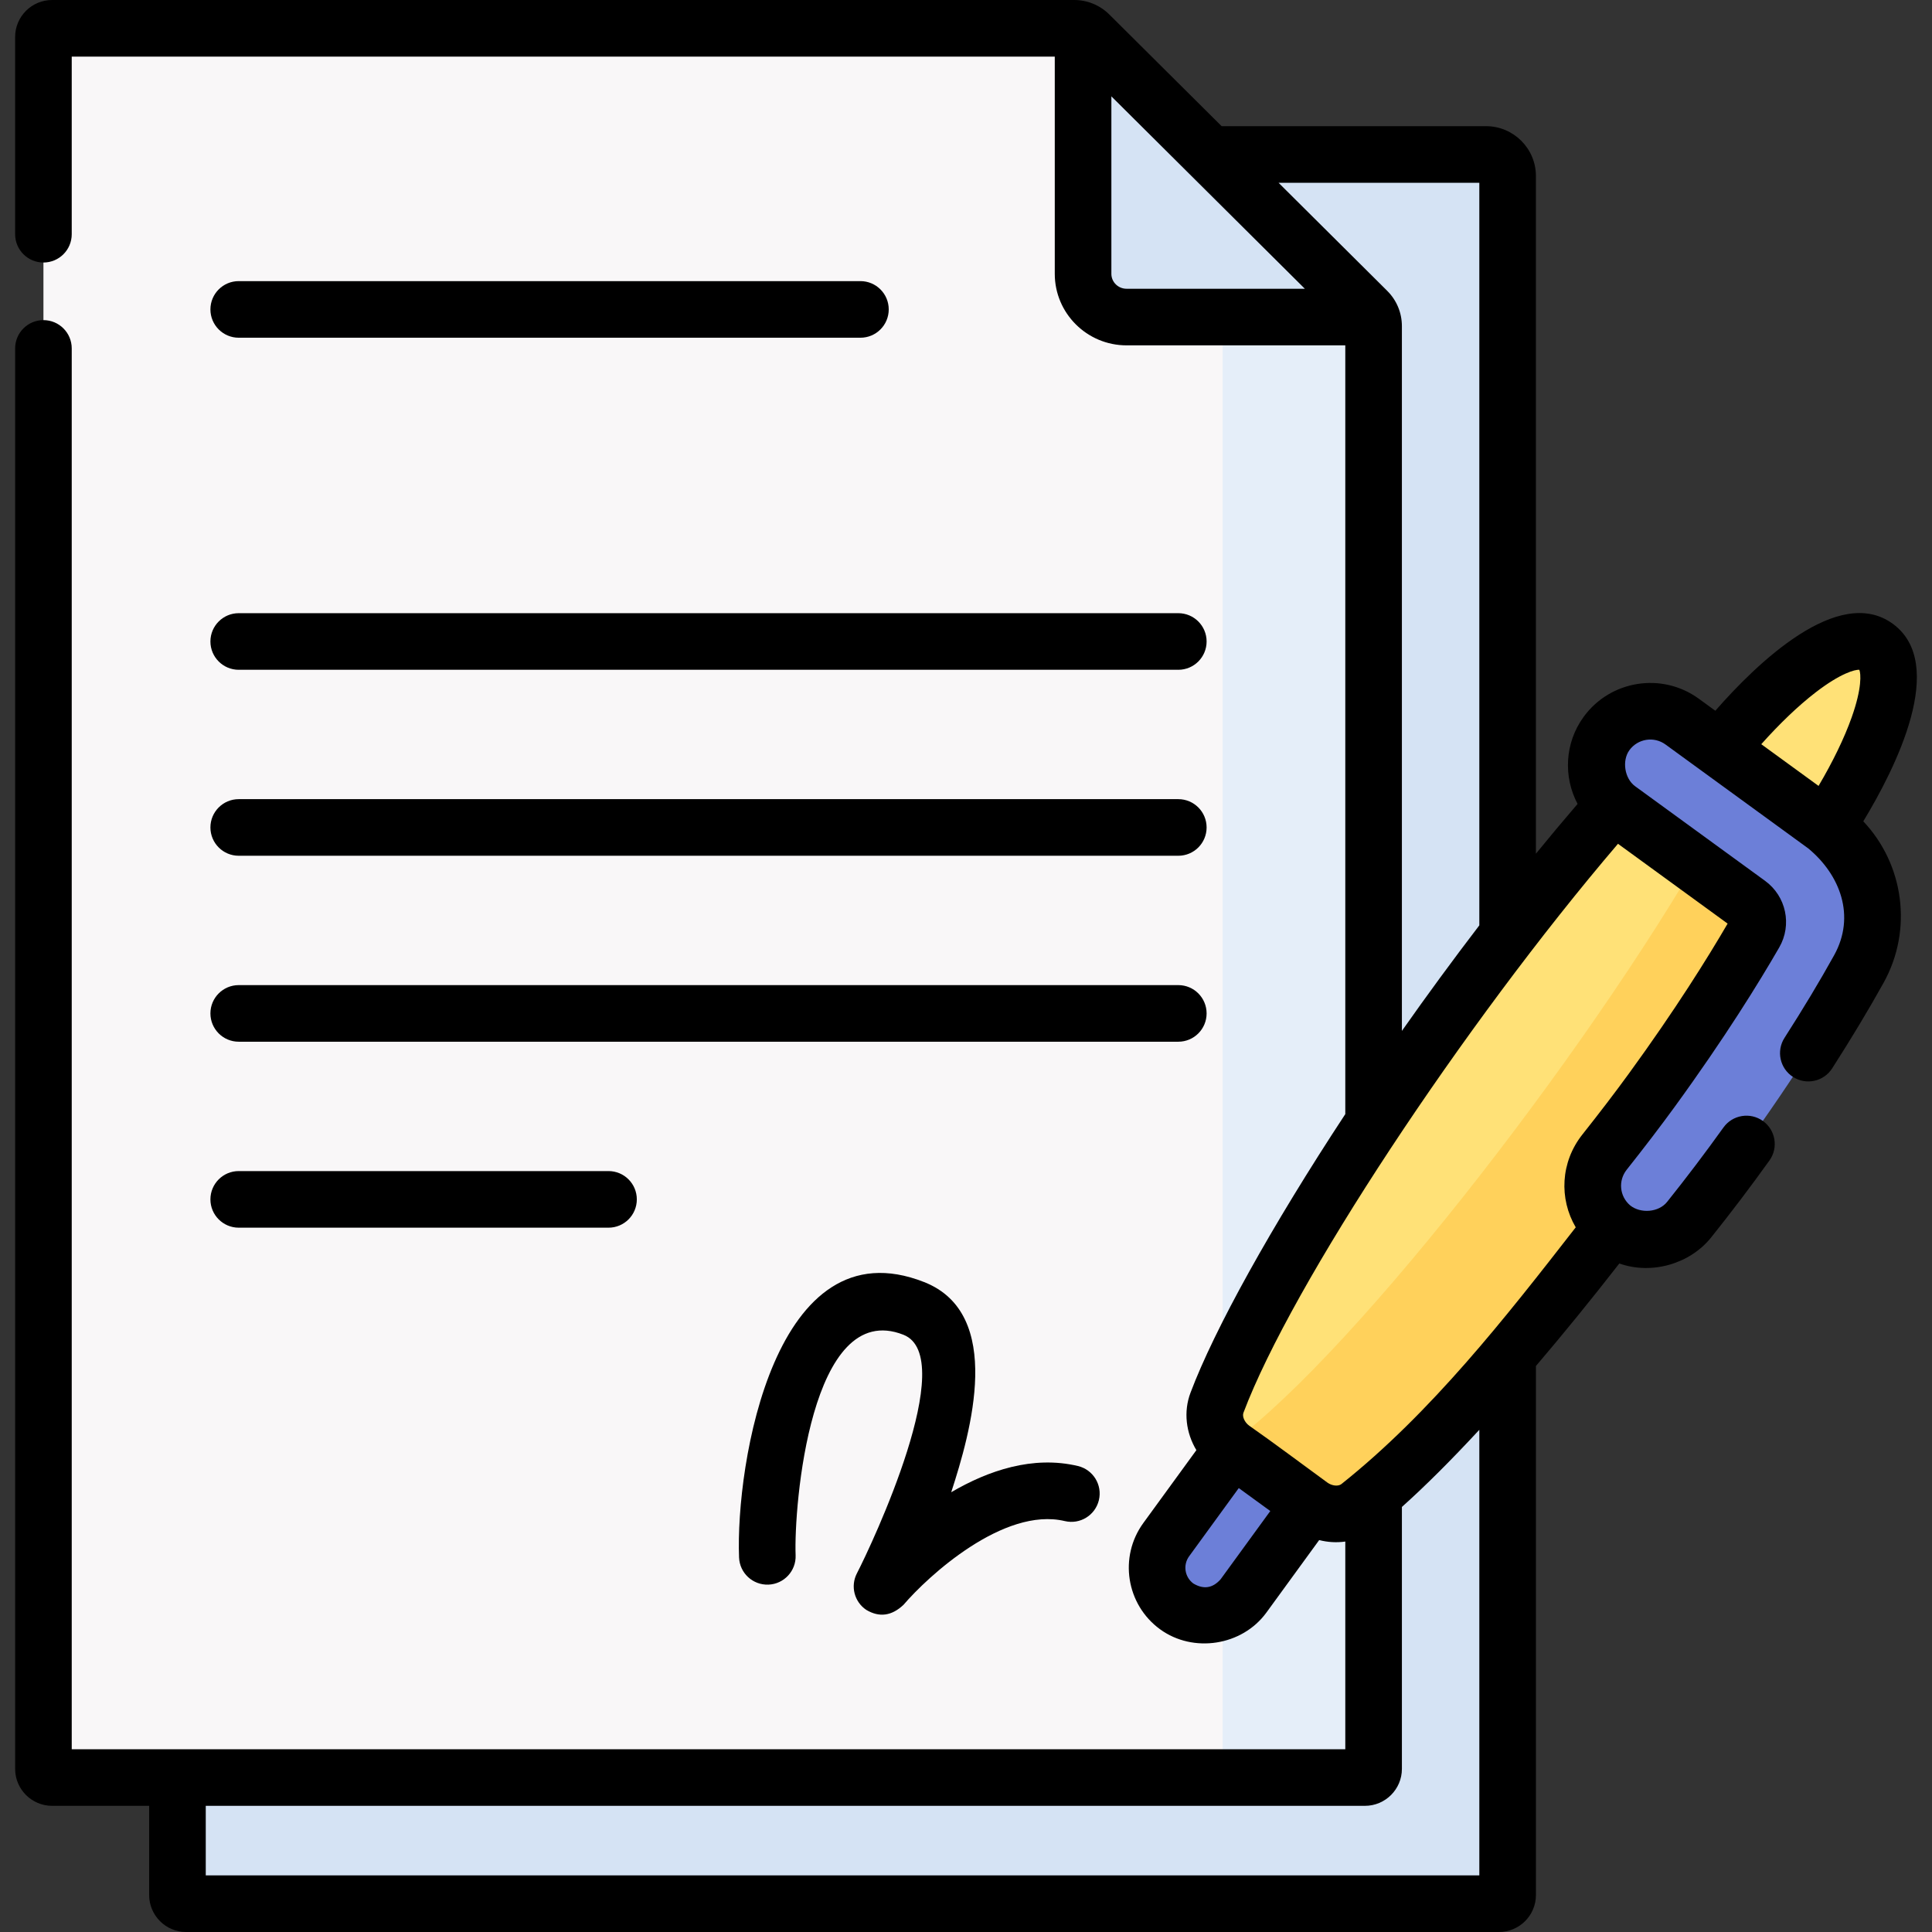 <svg id="Capa_1" enable-background="new 0 0 512 512" height="512" viewBox="0 0 512 512" width="512" xmlns="http://www.w3.org/2000/svg"><rect x="0" y="0" width="512" height="512" fill="#333333" stroke="none"/><g><g><g><g><g><path d="m399.535 46.642c0-3.152-2.569-5.707-5.738-5.707h-71.253-273.211c-1.272 0-2.304 1.026-2.304 2.291v458.982c0 1.265 1.031 2.291 2.304 2.291h347.899c1.272 0 2.304-1.026 2.304-2.291v-455.566z" fill="#d5e3f4"/></g><g><g><path d="m362.33 82.384-51.82-20.311-21.798-52.895c-1.08-1.074-2.545-1.678-4.073-1.678l-270.825.001c-1.272 0-2.304 1.026-2.304 2.291v458.982c0 1.265 1.032 2.291 2.304 2.291h347.899c1.272 0 2.304-1.026 2.304-2.291v-382.34c0-1.519-.607-2.976-1.687-4.05z" fill="#f9f7f8"/></g><g><path d="m362.33 82.384-38.313-38.099v424.476c0 1.267-1.037 2.304-2.304 2.304h40c1.272 0 2.304-1.026 2.304-2.291v-382.34c0-1.519-.607-2.976-1.687-4.05z" fill="#e5eef9"/></g><path d="m288.992 9.456 73.019 72.611c.726.722.212 1.956-.815 1.956h-62.651c-6.362 0-11.52-5.129-11.52-11.455v-62.302c0-1.021 1.241-1.532 1.967-.81z" fill="#d5e3f4"/></g></g></g><g><g><path d="m497.175 171.365c-9.43-6.865-31.537 13.441-45.45 32.553l28.438 20.701c14.322-19.675 26.442-46.39 17.012-53.254z" fill="#ffe177"/><path d="m442.716 197.082c-42.647 43.683-104.239 132.244-120.209 174.665-1.657 4.401.328 9.364 4.129 12.132l20.711 15.076c3.802 2.767 9.135 3.131 12.814.202 35.461-28.233 100.811-114.059 129.275-168.066z" fill="#ffe177"/><path d="m442.716 197.082c-.613.628-1.231 1.268-1.852 1.914l17.852 12.995c-28.464 54.007-93.814 139.833-129.275 168.066-1.418 1.129-3.082 1.764-4.81 1.966.591.688 1.262 1.316 2.005 1.857l20.711 15.076c3.802 2.767 9.135 3.131 12.814.202 35.461-28.233 100.811-114.059 129.275-168.066z" fill="#ffd15b"/></g><g fill="#6c7fd8"><path d="m326.637 383.879-17.573 24.141c-4.117 5.656-2.87 13.579 2.786 17.697 5.656 4.117 13.579 2.87 17.697-2.786l17.573-24.141z"/><path d="m427.242 325.235-.002-.002c-5.958-4.992-6.854-13.813-2.025-19.904 3.752-4.732 8.232-10.52 12.461-16.328 12.764-17.534 21.648-31.792 27.342-41.668 1.533-2.658.807-6.036-1.673-7.842l-34.441-25.071c-6.404-4.661-7.816-13.631-3.155-20.035 4.661-6.404 13.631-7.816 20.035-3.155l38.55 28.062c11.816 8.601 15.377 24.727 8.283 37.51-5.827 10.495-16.064 27.529-31.751 49.08-4.527 6.218-9.245 12.317-13.183 17.284-5.014 6.321-14.257 7.251-20.441 2.069z"/></g></g></g><g><path d="m63.263 89.5h164.76c4.143 0 7.5-3.358 7.5-7.5s-3.357-7.5-7.5-7.5h-164.76c-4.143 0-7.5 3.358-7.5 7.5s3.357 7.5 7.5 7.5z"/><path d="m63.263 177.5h249c4.143 0 7.5-3.358 7.5-7.5s-3.357-7.5-7.5-7.5h-249c-4.143 0-7.5 3.358-7.5 7.5s3.357 7.5 7.5 7.5z"/><path d="m63.263 226.783h249c4.143 0 7.5-3.358 7.5-7.5s-3.357-7.5-7.5-7.5h-249c-4.143 0-7.5 3.358-7.5 7.5s3.357 7.5 7.5 7.5z"/><path d="m63.263 276.065h249c4.143 0 7.5-3.358 7.5-7.5s-3.357-7.5-7.5-7.5h-249c-4.143 0-7.5 3.358-7.5 7.5s3.357 7.5 7.5 7.5z"/><path d="m63.263 325.348h98c4.143 0 7.5-3.358 7.5-7.5s-3.357-7.5-7.5-7.5h-98c-4.143 0-7.5 3.358-7.5 7.5s3.357 7.5 7.5 7.5z"/><path d="m229.563 426.629c3.469 2.073 6.767 1.621 9.894-1.356 6.382-7.475 26.496-26.029 42.731-22.17 4.03.958 8.073-1.533 9.031-5.563s-1.533-8.073-5.562-9.031c-11.936-2.835-23.764 1.198-33.577 6.949 5.179-15.899 14.172-47.274-7.16-55.688-39.632-15.632-50.018 48.402-49.062 72.971.16 4.139 3.63 7.352 7.786 7.203 4.139-.161 7.363-3.646 7.202-7.786-.494-12.703 3.894-68.164 28.57-58.434 14.974 5.897-8.28 55.42-12.329 63.235-1.753 3.386-.686 7.542 2.476 9.67z"/><path d="m501.589 165.3c-14.402-10.477-36.078 10.557-47.01 23.057l-4.382-3.19c-9.736-7.087-23.424-4.932-30.513 4.805-5.068 6.962-5.387 15.933-1.612 23.078-3.704 4.313-7.388 8.719-11.038 13.192v-179.6c0-7.282-5.938-13.207-13.238-13.207h-70.055l-29.74-29.575c-2.503-2.489-5.828-3.86-9.362-3.86h-270.825c-5.406 0-9.804 4.393-9.804 9.792v52.281c0 4.142 3.357 7.5 7.5 7.5s7.5-3.358 7.5-7.5v-47.073h260.516v57.567c0 10.452 8.532 18.956 19.02 18.956h57.972v203.727c-19.639 29.867-34.683 57-41.029 73.856-1.89 5.022-1.199 10.6 1.564 15.198l-14.053 19.302c-6.545 8.99-4.555 21.629 4.436 28.174 8.774 6.386 21.745 4.397 28.174-4.436l13.984-19.21c2.296.586 4.604.716 6.923.391v55.04h-337.507v-371.232c0-4.142-3.357-7.5-7.5-7.5s-7.5 3.358-7.5 7.5v376.44c0 5.399 4.397 9.791 9.804 9.791h25.715v23.644c0 5.399 4.397 9.791 9.804 9.791h347.898c5.406 0 9.805-4.393 9.805-9.792v-140.207c7.12-8.342 14.539-17.456 22.102-27.167 8.568 3.053 18.765.124 24.402-6.985 5.279-6.603 10.454-13.437 15.381-20.314 2.412-3.367 1.639-8.052-1.729-10.464-3.366-2.412-8.053-1.639-10.465 1.729-4.773 6.663-9.788 13.285-14.922 19.706-2.23 2.813-7.027 3.154-9.788.945-2.826-2.403-3.235-6.549-.926-9.462 4.719-5.951 8.974-11.527 12.647-16.574 13.375-18.374 22.487-33.164 27.777-42.336 3.452-5.989 1.837-13.578-3.758-17.651l-34.441-25.071c-2.796-2.033-3.529-6.776-1.505-9.557 2.221-3.05 6.51-3.724 9.558-1.505l37.852 27.554c8.43 6.983 12.61 17.911 6.836 28.314-3.79 6.828-8.213 14.189-13.146 21.879-2.236 3.486-1.224 8.125 2.263 10.362 3.484 2.236 8.125 1.224 10.362-2.263 5.104-7.957 9.692-15.594 13.637-22.699 7.824-14.097 5.351-31.423-5.385-42.781 8.544-14.087 22.445-41.7 7.801-52.36zm-207.063-92.733v-47.031l51.273 50.987h-47.254c-2.217-.001-4.019-1.775-4.019-3.956zm73.092 4.499-.313-.312c-.002-.002-.003-.004-.005-.006l-28.473-28.313h53.209v196.796c-7.095 9.269-13.971 18.661-20.519 27.972v-186.769c0-3.54-1.385-6.868-3.899-9.368zm-44.135 341.451c-2.092 2.372-4.499 2.751-7.219 1.137-2.304-1.677-2.813-4.916-1.137-7.219l13.159-18.078 8.355 6.082zm68.552 78.483h-337.506v-18.435h307.184c5.406 0 9.805-4.392 9.805-9.791v-69.418c6.17-5.518 13.085-12.418 20.519-20.446v118.09zm39.577-212.413c-3.553 4.881-7.683 10.292-12.274 16.083-5.79 7.303-6.202 17.025-1.75 24.582-18.586 23.897-38.289 49.082-62.097 68.037-.841.668-2.511.488-3.729-.397-6.9-5.022-13.721-10.183-20.713-15.077-1.217-.886-1.901-2.423-1.523-3.425 12.725-33.802 58.271-102.786 99.258-150.779l29.055 21.15c-5.193 8.921-13.8 22.754-26.227 39.826zm49.528-101.082c6.676-5.147 10.477-6.082 11.602-6.013.415 1.004.746 4.814-2.036 12.64-1.944 5.468-4.985 11.737-8.768 18.139l-15.18-11.05c4.843-5.439 9.808-10.188 14.382-13.716z"/></g></g></svg>